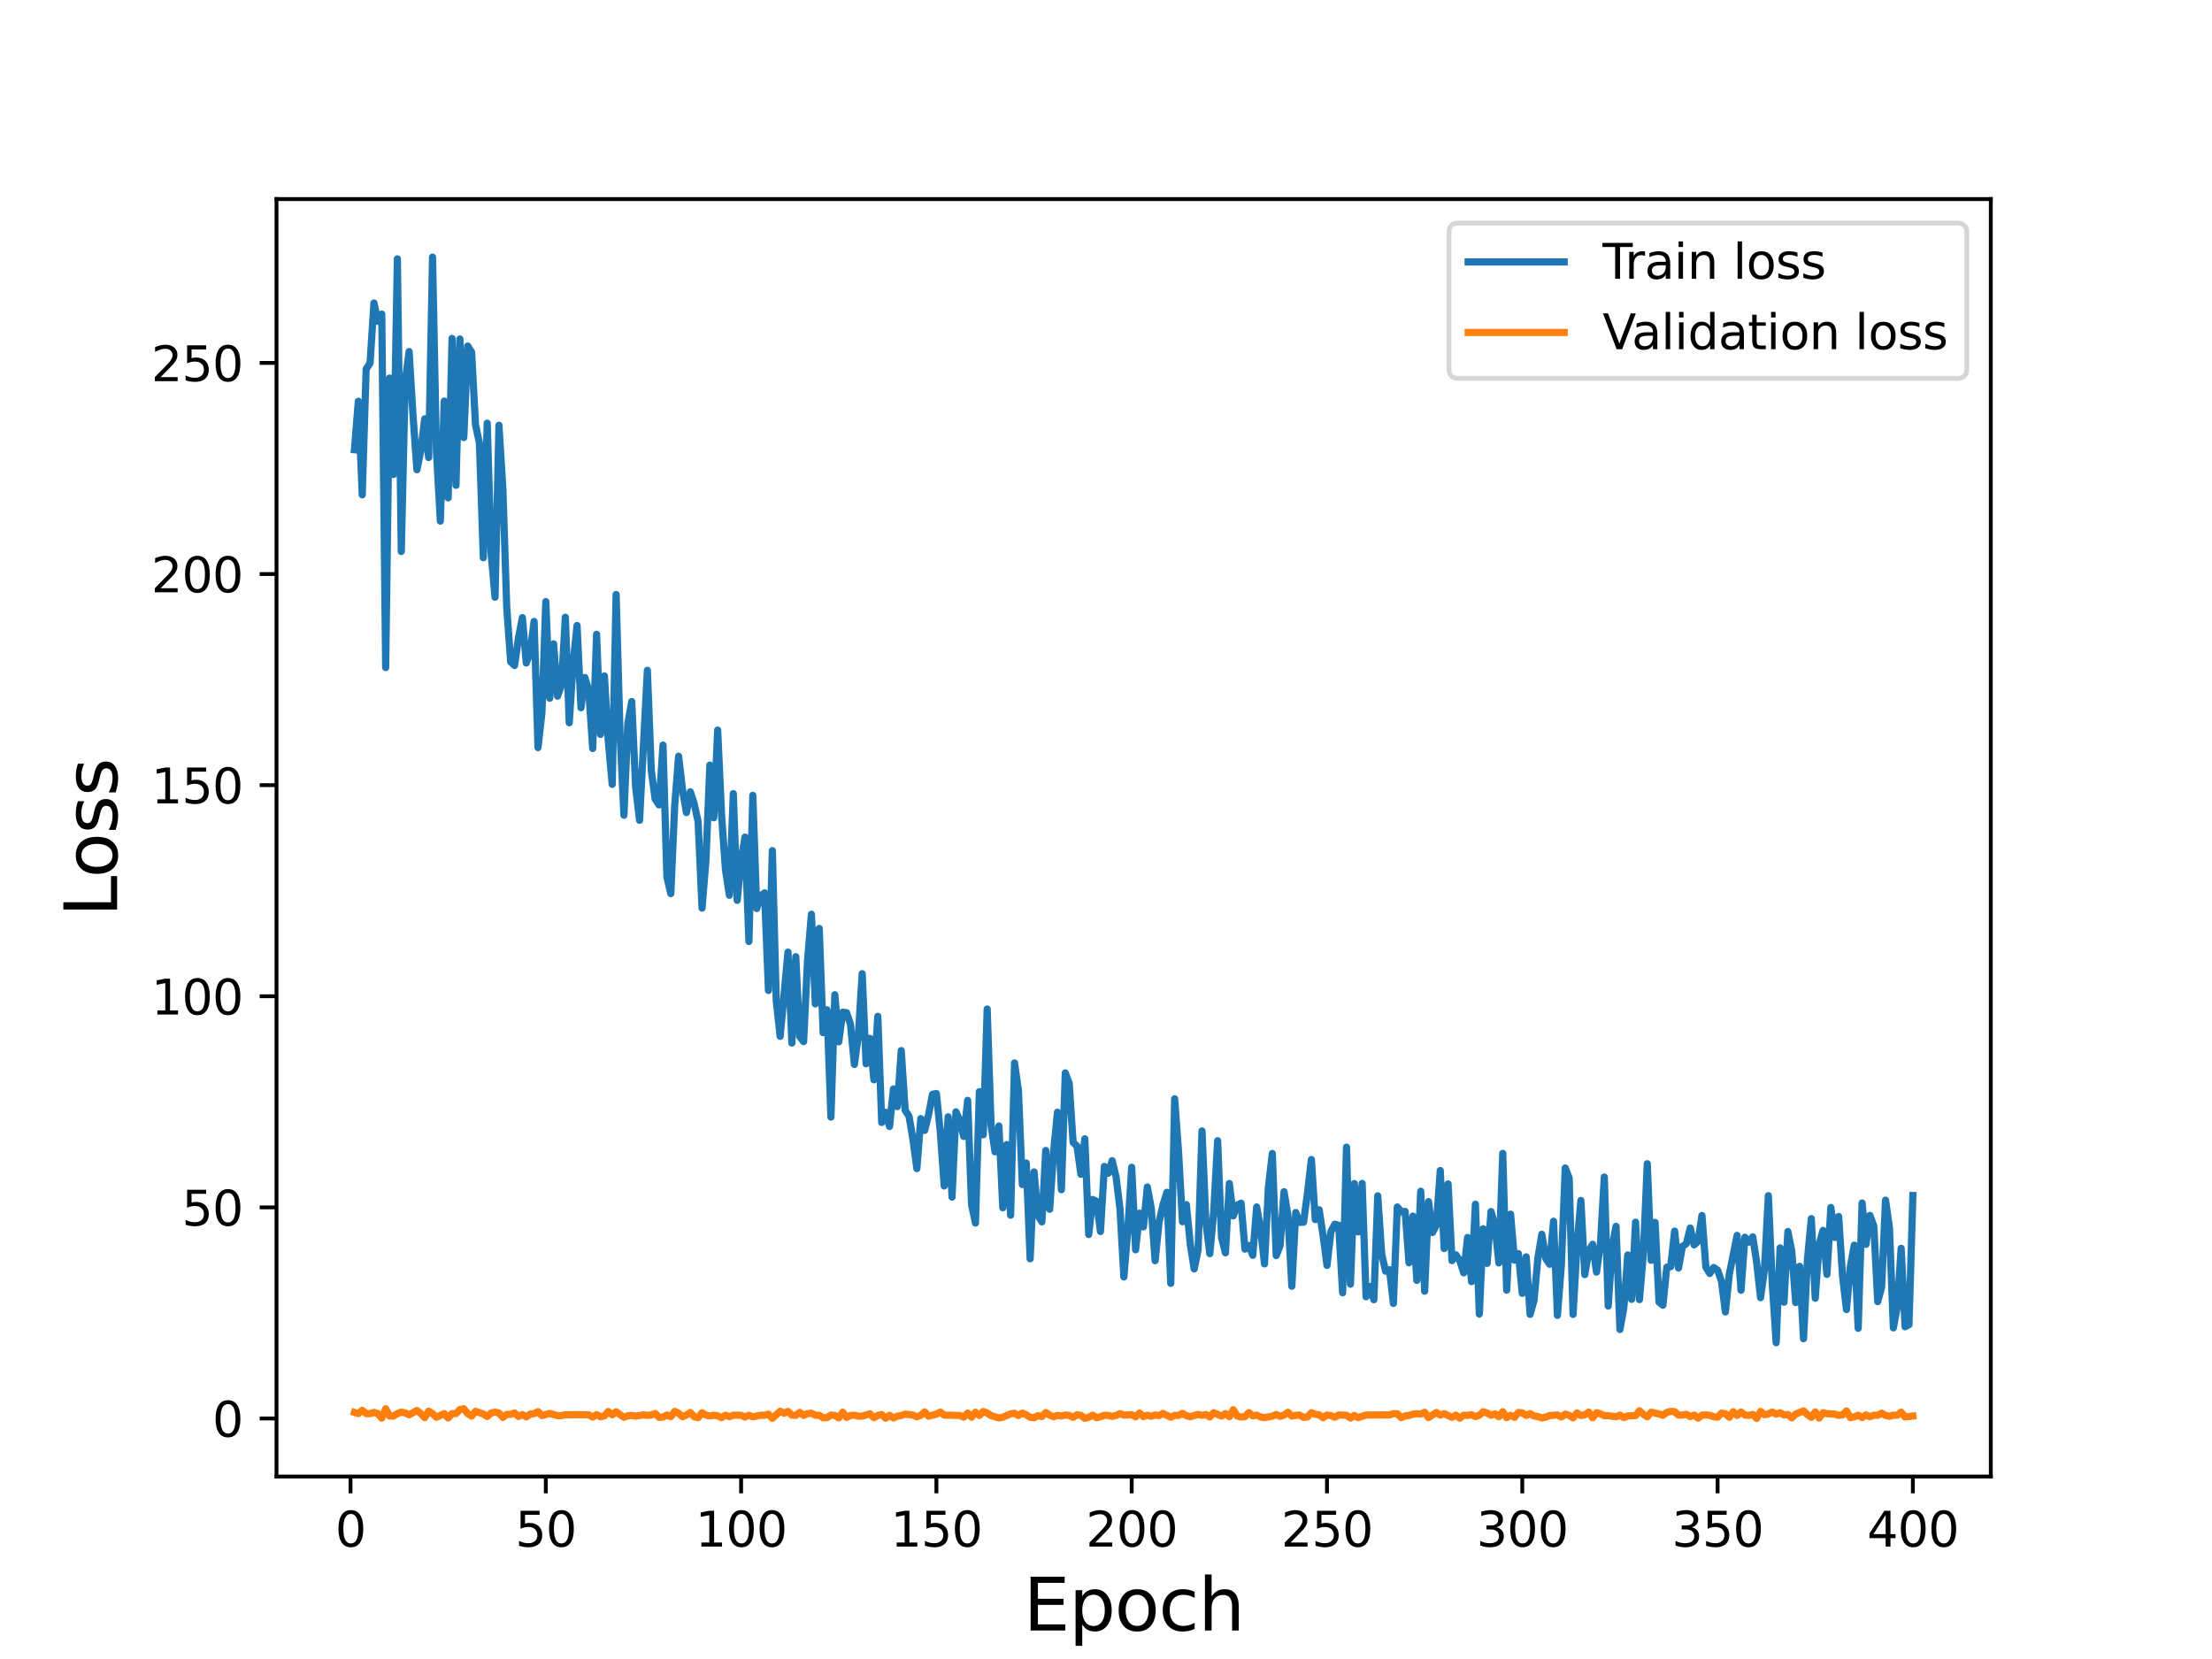 <?xml version="1.0" encoding="utf-8" standalone="no"?>
<!DOCTYPE svg PUBLIC "-//W3C//DTD SVG 1.1//EN"
  "http://www.w3.org/Graphics/SVG/1.1/DTD/svg11.dtd">
<svg height="345.6pt" version="1.1" viewBox="0 0 460.8 345.6" width="460.8pt" xmlns="http://www.w3.org/2000/svg" xmlns:xlink="http://www.w3.org/1999/xlink">
 <defs>
  <style type="text/css">*{stroke-linecap:butt;stroke-linejoin:round;}</style>
 </defs>
 <g id="figure_1">
  <g id="patch_1">
   <path d="M 0 345.6 
L 460.8 345.6 
L 460.8 0 
L 0 0 
z
" style="fill:#ffffff;"/>
  </g>
  <g id="axes_1">
   <g id="patch_2">
    <path d="M 57.6 307.584 
L 414.72 307.584 
L 414.72 41.472 
L 57.6 41.472 
z
" style="fill:#ffffff;"/>
   </g>
   <g id="matplotlib.axis_1">
    <g id="xtick_1">
     <g id="line2d_1">
      <defs>
       <path d="M 0 0 
L 0 3.5 
" id="m9540081d0f" style="stroke:#000000;stroke-width:0.8;"/>
      </defs>
      <g>
       <use style="stroke:#000000;stroke-width:0.8;" x="73.019" xlink:href="#m9540081d0f" y="307.584"/>
      </g>
     </g>
     <g id="text_1">
      <!-- 0 -->
      <g transform="translate(69.838 322.182)scale(0.1 -0.1)">
       <defs>
        <path d="M 2034 4250 
Q 1547 4250 1301 3770 
Q 1056 3291 1056 2328 
Q 1056 1369 1301 889 
Q 1547 409 2034 409 
Q 2525 409 2770 889 
Q 3016 1369 3016 2328 
Q 3016 3291 2770 3770 
Q 2525 4250 2034 4250 
z
M 2034 4750 
Q 2819 4750 3233 4129 
Q 3647 3509 3647 2328 
Q 3647 1150 3233 529 
Q 2819 -91 2034 -91 
Q 1250 -91 836 529 
Q 422 1150 422 2328 
Q 422 3509 836 4129 
Q 1250 4750 2034 4750 
z
" id="DejaVuSans-30" transform="scale(0.016)"/>
       </defs>
       <use xlink:href="#DejaVuSans-30"/>
      </g>
     </g>
    </g>
    <g id="xtick_2">
     <g id="line2d_2">
      <g>
       <use style="stroke:#000000;stroke-width:0.8;" x="113.703" xlink:href="#m9540081d0f" y="307.584"/>
      </g>
     </g>
     <g id="text_2">
      <!-- 50 -->
      <g transform="translate(107.34 322.182)scale(0.1 -0.1)">
       <defs>
        <path d="M 691 4666 
L 3169 4666 
L 3169 4134 
L 1269 4134 
L 1269 2991 
Q 1406 3038 1543 3061 
Q 1681 3084 1819 3084 
Q 2600 3084 3056 2656 
Q 3513 2228 3513 1497 
Q 3513 744 3044 326 
Q 2575 -91 1722 -91 
Q 1428 -91 1123 -41 
Q 819 9 494 109 
L 494 744 
Q 775 591 1075 516 
Q 1375 441 1709 441 
Q 2250 441 2565 725 
Q 2881 1009 2881 1497 
Q 2881 1984 2565 2268 
Q 2250 2553 1709 2553 
Q 1456 2553 1204 2497 
Q 953 2441 691 2322 
L 691 4666 
z
" id="DejaVuSans-35" transform="scale(0.016)"/>
       </defs>
       <use xlink:href="#DejaVuSans-35"/>
       <use x="63.623" xlink:href="#DejaVuSans-30"/>
      </g>
     </g>
    </g>
    <g id="xtick_3">
     <g id="line2d_3">
      <g>
       <use style="stroke:#000000;stroke-width:0.8;" x="154.386" xlink:href="#m9540081d0f" y="307.584"/>
      </g>
     </g>
     <g id="text_3">
      <!-- 100 -->
      <g transform="translate(144.842 322.182)scale(0.1 -0.1)">
       <defs>
        <path d="M 794 531 
L 1825 531 
L 1825 4091 
L 703 3866 
L 703 4441 
L 1819 4666 
L 2450 4666 
L 2450 531 
L 3481 531 
L 3481 0 
L 794 0 
L 794 531 
z
" id="DejaVuSans-31" transform="scale(0.016)"/>
       </defs>
       <use xlink:href="#DejaVuSans-31"/>
       <use x="63.623" xlink:href="#DejaVuSans-30"/>
       <use x="127.246" xlink:href="#DejaVuSans-30"/>
      </g>
     </g>
    </g>
    <g id="xtick_4">
     <g id="line2d_4">
      <g>
       <use style="stroke:#000000;stroke-width:0.8;" x="195.07" xlink:href="#m9540081d0f" y="307.584"/>
      </g>
     </g>
     <g id="text_4">
      <!-- 150 -->
      <g transform="translate(185.526 322.182)scale(0.1 -0.1)">
       <use xlink:href="#DejaVuSans-31"/>
       <use x="63.623" xlink:href="#DejaVuSans-35"/>
       <use x="127.246" xlink:href="#DejaVuSans-30"/>
      </g>
     </g>
    </g>
    <g id="xtick_5">
     <g id="line2d_5">
      <g>
       <use style="stroke:#000000;stroke-width:0.8;" x="235.753" xlink:href="#m9540081d0f" y="307.584"/>
      </g>
     </g>
     <g id="text_5">
      <!-- 200 -->
      <g transform="translate(226.209 322.182)scale(0.1 -0.1)">
       <defs>
        <path d="M 1228 531 
L 3431 531 
L 3431 0 
L 469 0 
L 469 531 
Q 828 903 1448 1529 
Q 2069 2156 2228 2338 
Q 2531 2678 2651 2914 
Q 2772 3150 2772 3378 
Q 2772 3750 2511 3984 
Q 2250 4219 1831 4219 
Q 1534 4219 1204 4116 
Q 875 4013 500 3803 
L 500 4441 
Q 881 4594 1212 4672 
Q 1544 4750 1819 4750 
Q 2544 4750 2975 4387 
Q 3406 4025 3406 3419 
Q 3406 3131 3298 2873 
Q 3191 2616 2906 2266 
Q 2828 2175 2409 1742 
Q 1991 1309 1228 531 
z
" id="DejaVuSans-32" transform="scale(0.016)"/>
       </defs>
       <use xlink:href="#DejaVuSans-32"/>
       <use x="63.623" xlink:href="#DejaVuSans-30"/>
       <use x="127.246" xlink:href="#DejaVuSans-30"/>
      </g>
     </g>
    </g>
    <g id="xtick_6">
     <g id="line2d_6">
      <g>
       <use style="stroke:#000000;stroke-width:0.8;" x="276.437" xlink:href="#m9540081d0f" y="307.584"/>
      </g>
     </g>
     <g id="text_6">
      <!-- 250 -->
      <g transform="translate(266.893 322.182)scale(0.1 -0.1)">
       <use xlink:href="#DejaVuSans-32"/>
       <use x="63.623" xlink:href="#DejaVuSans-35"/>
       <use x="127.246" xlink:href="#DejaVuSans-30"/>
      </g>
     </g>
    </g>
    <g id="xtick_7">
     <g id="line2d_7">
      <g>
       <use style="stroke:#000000;stroke-width:0.8;" x="317.12" xlink:href="#m9540081d0f" y="307.584"/>
      </g>
     </g>
     <g id="text_7">
      <!-- 300 -->
      <g transform="translate(307.576 322.182)scale(0.1 -0.1)">
       <defs>
        <path d="M 2597 2516 
Q 3050 2419 3304 2112 
Q 3559 1806 3559 1356 
Q 3559 666 3084 287 
Q 2609 -91 1734 -91 
Q 1441 -91 1130 -33 
Q 819 25 488 141 
L 488 750 
Q 750 597 1062 519 
Q 1375 441 1716 441 
Q 2309 441 2620 675 
Q 2931 909 2931 1356 
Q 2931 1769 2642 2001 
Q 2353 2234 1838 2234 
L 1294 2234 
L 1294 2753 
L 1863 2753 
Q 2328 2753 2575 2939 
Q 2822 3125 2822 3475 
Q 2822 3834 2567 4026 
Q 2313 4219 1838 4219 
Q 1578 4219 1281 4162 
Q 984 4106 628 3988 
L 628 4550 
Q 988 4650 1302 4700 
Q 1616 4750 1894 4750 
Q 2613 4750 3031 4423 
Q 3450 4097 3450 3541 
Q 3450 3153 3228 2886 
Q 3006 2619 2597 2516 
z
" id="DejaVuSans-33" transform="scale(0.016)"/>
       </defs>
       <use xlink:href="#DejaVuSans-33"/>
       <use x="63.623" xlink:href="#DejaVuSans-30"/>
       <use x="127.246" xlink:href="#DejaVuSans-30"/>
      </g>
     </g>
    </g>
    <g id="xtick_8">
     <g id="line2d_8">
      <g>
       <use style="stroke:#000000;stroke-width:0.8;" x="357.804" xlink:href="#m9540081d0f" y="307.584"/>
      </g>
     </g>
     <g id="text_8">
      <!-- 350 -->
      <g transform="translate(348.26 322.182)scale(0.1 -0.1)">
       <use xlink:href="#DejaVuSans-33"/>
       <use x="63.623" xlink:href="#DejaVuSans-35"/>
       <use x="127.246" xlink:href="#DejaVuSans-30"/>
      </g>
     </g>
    </g>
    <g id="xtick_9">
     <g id="line2d_9">
      <g>
       <use style="stroke:#000000;stroke-width:0.8;" x="398.487" xlink:href="#m9540081d0f" y="307.584"/>
      </g>
     </g>
     <g id="text_9">
      <!-- 400 -->
      <g transform="translate(388.944 322.182)scale(0.1 -0.1)">
       <defs>
        <path d="M 2419 4116 
L 825 1625 
L 2419 1625 
L 2419 4116 
z
M 2253 4666 
L 3047 4666 
L 3047 1625 
L 3713 1625 
L 3713 1100 
L 3047 1100 
L 3047 0 
L 2419 0 
L 2419 1100 
L 313 1100 
L 313 1709 
L 2253 4666 
z
" id="DejaVuSans-34" transform="scale(0.016)"/>
       </defs>
       <use xlink:href="#DejaVuSans-34"/>
       <use x="63.623" xlink:href="#DejaVuSans-30"/>
       <use x="127.246" xlink:href="#DejaVuSans-30"/>
      </g>
     </g>
    </g>
    <g id="text_10">
     <!-- Epoch -->
     <g transform="translate(213.194 339.66)scale(0.15 -0.15)">
      <defs>
       <path d="M 628 4666 
L 3578 4666 
L 3578 4134 
L 1259 4134 
L 1259 2753 
L 3481 2753 
L 3481 2222 
L 1259 2222 
L 1259 531 
L 3634 531 
L 3634 0 
L 628 0 
L 628 4666 
z
" id="DejaVuSans-45" transform="scale(0.016)"/>
       <path d="M 1159 525 
L 1159 -1331 
L 581 -1331 
L 581 3500 
L 1159 3500 
L 1159 2969 
Q 1341 3281 1617 3432 
Q 1894 3584 2278 3584 
Q 2916 3584 3314 3078 
Q 3713 2572 3713 1747 
Q 3713 922 3314 415 
Q 2916 -91 2278 -91 
Q 1894 -91 1617 61 
Q 1341 213 1159 525 
z
M 3116 1747 
Q 3116 2381 2855 2742 
Q 2594 3103 2138 3103 
Q 1681 3103 1420 2742 
Q 1159 2381 1159 1747 
Q 1159 1113 1420 752 
Q 1681 391 2138 391 
Q 2594 391 2855 752 
Q 3116 1113 3116 1747 
z
" id="DejaVuSans-70" transform="scale(0.016)"/>
       <path d="M 1959 3097 
Q 1497 3097 1228 2736 
Q 959 2375 959 1747 
Q 959 1119 1226 758 
Q 1494 397 1959 397 
Q 2419 397 2687 759 
Q 2956 1122 2956 1747 
Q 2956 2369 2687 2733 
Q 2419 3097 1959 3097 
z
M 1959 3584 
Q 2709 3584 3137 3096 
Q 3566 2609 3566 1747 
Q 3566 888 3137 398 
Q 2709 -91 1959 -91 
Q 1206 -91 779 398 
Q 353 888 353 1747 
Q 353 2609 779 3096 
Q 1206 3584 1959 3584 
z
" id="DejaVuSans-6f" transform="scale(0.016)"/>
       <path d="M 3122 3366 
L 3122 2828 
Q 2878 2963 2633 3030 
Q 2388 3097 2138 3097 
Q 1578 3097 1268 2742 
Q 959 2388 959 1747 
Q 959 1106 1268 751 
Q 1578 397 2138 397 
Q 2388 397 2633 464 
Q 2878 531 3122 666 
L 3122 134 
Q 2881 22 2623 -34 
Q 2366 -91 2075 -91 
Q 1284 -91 818 406 
Q 353 903 353 1747 
Q 353 2603 823 3093 
Q 1294 3584 2113 3584 
Q 2378 3584 2631 3529 
Q 2884 3475 3122 3366 
z
" id="DejaVuSans-63" transform="scale(0.016)"/>
       <path d="M 3513 2113 
L 3513 0 
L 2938 0 
L 2938 2094 
Q 2938 2591 2744 2837 
Q 2550 3084 2163 3084 
Q 1697 3084 1428 2787 
Q 1159 2491 1159 1978 
L 1159 0 
L 581 0 
L 581 4863 
L 1159 4863 
L 1159 2956 
Q 1366 3272 1645 3428 
Q 1925 3584 2291 3584 
Q 2894 3584 3203 3211 
Q 3513 2838 3513 2113 
z
" id="DejaVuSans-68" transform="scale(0.016)"/>
      </defs>
      <use xlink:href="#DejaVuSans-45"/>
      <use x="63.184" xlink:href="#DejaVuSans-70"/>
      <use x="126.66" xlink:href="#DejaVuSans-6f"/>
      <use x="187.842" xlink:href="#DejaVuSans-63"/>
      <use x="242.822" xlink:href="#DejaVuSans-68"/>
     </g>
    </g>
   </g>
   <g id="matplotlib.axis_2">
    <g id="ytick_1">
     <g id="line2d_10">
      <defs>
       <path d="M 0 0 
L -3.5 0 
" id="mf7b83c8ce7" style="stroke:#000000;stroke-width:0.8;"/>
      </defs>
      <g>
       <use style="stroke:#000000;stroke-width:0.8;" x="57.6" xlink:href="#mf7b83c8ce7" y="295.492"/>
      </g>
     </g>
     <g id="text_11">
      <!-- 0 -->
      <g transform="translate(44.237 299.291)scale(0.1 -0.1)">
       <use xlink:href="#DejaVuSans-30"/>
      </g>
     </g>
    </g>
    <g id="ytick_2">
     <g id="line2d_11">
      <g>
       <use style="stroke:#000000;stroke-width:0.8;" x="57.6" xlink:href="#mf7b83c8ce7" y="251.515"/>
      </g>
     </g>
     <g id="text_12">
      <!-- 50 -->
      <g transform="translate(37.875 255.314)scale(0.1 -0.1)">
       <use xlink:href="#DejaVuSans-35"/>
       <use x="63.623" xlink:href="#DejaVuSans-30"/>
      </g>
     </g>
    </g>
    <g id="ytick_3">
     <g id="line2d_12">
      <g>
       <use style="stroke:#000000;stroke-width:0.8;" x="57.6" xlink:href="#mf7b83c8ce7" y="207.538"/>
      </g>
     </g>
     <g id="text_13">
      <!-- 100 -->
      <g transform="translate(31.512 211.337)scale(0.1 -0.1)">
       <use xlink:href="#DejaVuSans-31"/>
       <use x="63.623" xlink:href="#DejaVuSans-30"/>
       <use x="127.246" xlink:href="#DejaVuSans-30"/>
      </g>
     </g>
    </g>
    <g id="ytick_4">
     <g id="line2d_13">
      <g>
       <use style="stroke:#000000;stroke-width:0.8;" x="57.6" xlink:href="#mf7b83c8ce7" y="163.56"/>
      </g>
     </g>
     <g id="text_14">
      <!-- 150 -->
      <g transform="translate(31.512 167.36)scale(0.1 -0.1)">
       <use xlink:href="#DejaVuSans-31"/>
       <use x="63.623" xlink:href="#DejaVuSans-35"/>
       <use x="127.246" xlink:href="#DejaVuSans-30"/>
      </g>
     </g>
    </g>
    <g id="ytick_5">
     <g id="line2d_14">
      <g>
       <use style="stroke:#000000;stroke-width:0.8;" x="57.6" xlink:href="#mf7b83c8ce7" y="119.583"/>
      </g>
     </g>
     <g id="text_15">
      <!-- 200 -->
      <g transform="translate(31.512 123.382)scale(0.1 -0.1)">
       <use xlink:href="#DejaVuSans-32"/>
       <use x="63.623" xlink:href="#DejaVuSans-30"/>
       <use x="127.246" xlink:href="#DejaVuSans-30"/>
      </g>
     </g>
    </g>
    <g id="ytick_6">
     <g id="line2d_15">
      <g>
       <use style="stroke:#000000;stroke-width:0.8;" x="57.6" xlink:href="#mf7b83c8ce7" y="75.606"/>
      </g>
     </g>
     <g id="text_16">
      <!-- 250 -->
      <g transform="translate(31.512 79.405)scale(0.1 -0.1)">
       <use xlink:href="#DejaVuSans-32"/>
       <use x="63.623" xlink:href="#DejaVuSans-35"/>
       <use x="127.246" xlink:href="#DejaVuSans-30"/>
      </g>
     </g>
    </g>
    <g id="text_17">
     <!-- Loss -->
     <g transform="translate(24.393 190.979)rotate(-90)scale(0.15 -0.15)">
      <defs>
       <path d="M 628 4666 
L 1259 4666 
L 1259 531 
L 3531 531 
L 3531 0 
L 628 0 
L 628 4666 
z
" id="DejaVuSans-4c" transform="scale(0.016)"/>
       <path d="M 2834 3397 
L 2834 2853 
Q 2591 2978 2328 3040 
Q 2066 3103 1784 3103 
Q 1356 3103 1142 2972 
Q 928 2841 928 2578 
Q 928 2378 1081 2264 
Q 1234 2150 1697 2047 
L 1894 2003 
Q 2506 1872 2764 1633 
Q 3022 1394 3022 966 
Q 3022 478 2636 193 
Q 2250 -91 1575 -91 
Q 1294 -91 989 -36 
Q 684 19 347 128 
L 347 722 
Q 666 556 975 473 
Q 1284 391 1588 391 
Q 1994 391 2212 530 
Q 2431 669 2431 922 
Q 2431 1156 2273 1281 
Q 2116 1406 1581 1522 
L 1381 1569 
Q 847 1681 609 1914 
Q 372 2147 372 2553 
Q 372 3047 722 3315 
Q 1072 3584 1716 3584 
Q 2034 3584 2315 3537 
Q 2597 3491 2834 3397 
z
" id="DejaVuSans-73" transform="scale(0.016)"/>
      </defs>
      <use xlink:href="#DejaVuSans-4c"/>
      <use x="53.963" xlink:href="#DejaVuSans-6f"/>
      <use x="115.145" xlink:href="#DejaVuSans-73"/>
      <use x="167.244" xlink:href="#DejaVuSans-73"/>
     </g>
    </g>
   </g>
   <g id="line2d_16">
    <path clip-path="url(#p382eae38f0)" d="M 73.833 93.686 
L 74.646 83.59 
L 75.46 103.071 
L 76.274 76.886 
L 77.087 75.656 
L 77.901 63.112 
L 78.715 66.938 
L 79.528 65.437 
L 80.342 139.067 
L 81.156 78.757 
L 81.969 98.852 
L 82.783 53.928 
L 83.597 114.879 
L 84.41 79.5 
L 85.224 73.237 
L 86.038 86.541 
L 86.851 97.858 
L 87.665 93.858 
L 88.479 87.242 
L 89.292 95.31 
L 90.106 53.568 
L 90.92 94.124 
L 91.733 108.554 
L 92.547 83.552 
L 93.361 103.717 
L 94.174 70.501 
L 94.988 101.098 
L 95.802 70.625 
L 96.616 91.151 
L 97.429 72.086 
L 98.243 73.331 
L 99.057 88.493 
L 99.87 92.282 
L 100.684 116.181 
L 101.498 88.153 
L 102.311 115.315 
L 103.125 124.416 
L 103.939 88.586 
L 104.752 101.741 
L 105.566 126.585 
L 106.38 137.86 
L 107.193 138.631 
L 108.007 132.89 
L 108.821 128.658 
L 109.634 138.111 
L 110.448 135.822 
L 111.262 129.445 
L 112.075 155.741 
L 112.889 148.54 
L 113.703 125.329 
L 114.516 145.448 
L 115.33 134.134 
L 116.144 145.021 
L 116.957 142.747 
L 117.771 128.577 
L 118.585 150.57 
L 119.398 138.125 
L 120.212 130.305 
L 121.026 147.438 
L 121.839 141.139 
L 122.653 143.893 
L 123.467 155.929 
L 124.28 132.134 
L 125.094 152.989 
L 125.908 140.811 
L 126.721 154.434 
L 127.535 163.394 
L 128.349 123.845 
L 129.162 152.747 
L 129.976 169.827 
L 130.79 150.718 
L 131.603 146.143 
L 132.417 163.998 
L 133.231 170.884 
L 134.858 139.636 
L 135.672 160.478 
L 136.485 166.492 
L 137.299 167.684 
L 138.113 155.21 
L 138.926 182.682 
L 139.74 186.149 
L 140.554 167.806 
L 141.367 157.531 
L 142.181 164.543 
L 142.995 169.271 
L 143.808 164.951 
L 144.622 167.453 
L 145.436 171.216 
L 146.249 189.181 
L 147.063 179.157 
L 147.877 159.382 
L 148.69 170.357 
L 149.504 152.089 
L 150.318 169.842 
L 151.131 181.211 
L 151.945 186.5 
L 152.759 165.334 
L 153.572 187.56 
L 154.386 179.239 
L 155.2 174.38 
L 156.013 196.127 
L 156.827 165.686 
L 157.641 189.259 
L 158.454 186.622 
L 159.268 186.002 
L 160.082 206.33 
L 160.895 177.201 
L 161.709 208.505 
L 162.523 215.897 
L 164.15 198.346 
L 164.964 217.293 
L 165.777 199.281 
L 166.591 215.915 
L 167.405 216.985 
L 168.219 200.138 
L 169.032 190.446 
L 169.846 209.132 
L 170.66 193.403 
L 171.473 215.119 
L 172.287 210.357 
L 173.101 232.711 
L 173.914 207.222 
L 174.728 217.032 
L 175.542 210.871 
L 176.355 210.958 
L 177.169 213.368 
L 177.983 221.747 
L 178.796 215.845 
L 179.61 202.832 
L 180.424 221.6 
L 181.237 216.321 
L 182.051 224.95 
L 182.865 211.713 
L 183.678 233.836 
L 184.492 231.705 
L 185.306 234.667 
L 186.119 226.838 
L 186.933 230.521 
L 187.747 218.854 
L 188.56 231.273 
L 189.374 232.555 
L 190.188 237.389 
L 191.001 243.438 
L 191.815 233.03 
L 192.629 235.486 
L 193.442 232.188 
L 194.256 227.961 
L 195.07 227.8 
L 195.883 235.839 
L 196.697 247.06 
L 197.511 232.649 
L 198.324 249.384 
L 199.138 231.615 
L 199.952 233.426 
L 200.765 236.748 
L 201.579 229.228 
L 202.393 250.96 
L 203.206 254.788 
L 204.02 227.417 
L 204.834 236.395 
L 205.647 210.194 
L 206.461 234.391 
L 207.275 239.943 
L 208.088 234.562 
L 208.902 251.599 
L 209.716 238.434 
L 210.529 253.15 
L 211.343 221.431 
L 212.157 227.138 
L 212.97 246.754 
L 213.784 242.277 
L 214.598 262.233 
L 215.411 244.131 
L 216.225 253.182 
L 217.039 254.535 
L 217.852 239.665 
L 218.666 251.912 
L 219.48 239.933 
L 220.293 231.687 
L 221.107 247.84 
L 221.921 223.501 
L 222.734 225.675 
L 223.548 237.98 
L 224.362 238.772 
L 225.175 244.62 
L 225.989 237.238 
L 226.803 257.177 
L 227.616 249.869 
L 228.43 250.256 
L 229.244 256.55 
L 230.057 242.989 
L 230.871 244.416 
L 231.685 241.795 
L 232.498 245.17 
L 233.312 251.794 
L 234.126 266.009 
L 234.939 256.278 
L 235.753 243.159 
L 236.567 260.349 
L 237.381 252.723 
L 238.194 255.579 
L 239.008 247.275 
L 239.822 251.658 
L 240.635 262.628 
L 241.449 254.643 
L 242.263 251.045 
L 243.076 248.379 
L 243.89 267.345 
L 244.704 228.899 
L 245.517 240.034 
L 246.331 254.51 
L 247.145 250.947 
L 247.958 259.212 
L 248.772 264.337 
L 249.586 260.322 
L 250.399 235.594 
L 251.213 254.649 
L 252.027 261.158 
L 252.84 252.438 
L 253.654 237.635 
L 254.468 257.801 
L 255.281 260.988 
L 256.095 246.541 
L 256.909 253.291 
L 257.722 251.049 
L 258.536 250.647 
L 259.35 260.223 
L 260.163 259.455 
L 260.977 261.509 
L 261.791 251.438 
L 262.604 256.023 
L 263.418 263.292 
L 264.232 247.337 
L 265.045 240.298 
L 265.859 261.557 
L 266.673 259.468 
L 267.486 248.255 
L 268.3 253.212 
L 269.114 267.949 
L 269.927 252.586 
L 270.741 254.645 
L 271.555 254.607 
L 272.368 248.568 
L 273.182 241.56 
L 273.996 254.063 
L 274.809 252.014 
L 275.623 257.388 
L 276.437 263.615 
L 277.25 256.575 
L 278.064 255.019 
L 278.878 255.257 
L 279.691 269.306 
L 280.505 238.969 
L 281.319 267.518 
L 282.132 246.553 
L 282.946 256.627 
L 283.76 246.524 
L 284.573 270.13 
L 285.387 268.007 
L 286.201 270.757 
L 287.014 249.11 
L 287.828 261.203 
L 288.642 264.814 
L 289.455 264.501 
L 290.269 271.524 
L 291.083 251.433 
L 291.896 252.456 
L 292.71 252.354 
L 293.524 263.075 
L 294.337 253.333 
L 295.151 266.726 
L 295.965 248.158 
L 296.778 268.981 
L 297.592 250.318 
L 298.406 256.756 
L 299.219 255.214 
L 300.033 243.839 
L 300.847 260.094 
L 301.66 246.631 
L 302.474 262.613 
L 303.288 261.4 
L 304.101 262.597 
L 304.915 265.16 
L 305.729 257.78 
L 306.543 266.986 
L 307.356 250.862 
L 308.17 273.735 
L 308.984 255.966 
L 309.797 263.182 
L 310.611 252.388 
L 311.425 255.292 
L 312.238 263.092 
L 313.052 240.27 
L 313.866 268.774 
L 314.679 252.938 
L 315.493 262.508 
L 316.307 261.159 
L 317.12 269.429 
L 317.934 261.825 
L 318.748 273.807 
L 319.561 270.887 
L 320.375 262.037 
L 321.189 257.121 
L 322.002 262.161 
L 322.816 263.367 
L 323.63 254.403 
L 324.443 274.015 
L 325.257 263.543 
L 326.071 243.309 
L 326.884 245.402 
L 327.698 273.82 
L 328.512 259.472 
L 329.325 250.077 
L 330.139 265.529 
L 330.953 260.667 
L 331.766 259.207 
L 332.58 265.004 
L 333.394 259.204 
L 334.207 245.199 
L 335.021 272.077 
L 335.835 259.811 
L 336.648 255.474 
L 337.462 276.95 
L 338.276 272.412 
L 339.089 261.422 
L 339.903 270.685 
L 340.717 254.601 
L 341.53 270.733 
L 342.344 261.12 
L 343.158 242.428 
L 343.971 262.554 
L 344.785 254.649 
L 345.599 271.245 
L 346.412 271.896 
L 347.226 263.968 
L 348.04 263.868 
L 348.853 256.454 
L 349.667 264.154 
L 350.481 259.644 
L 351.294 259.085 
L 352.108 255.816 
L 352.922 259.339 
L 353.735 258.579 
L 354.549 253.211 
L 355.363 263.976 
L 356.176 265.289 
L 356.99 264.046 
L 357.804 264.59 
L 358.617 266.924 
L 359.431 273.306 
L 360.245 265.439 
L 361.872 257.359 
L 362.686 268.787 
L 363.499 257.735 
L 364.313 258.757 
L 365.127 257.662 
L 365.94 262.955 
L 366.754 270.328 
L 367.568 264.446 
L 368.381 249.078 
L 369.195 267.434 
L 370.009 279.712 
L 370.822 259.964 
L 371.636 271.278 
L 372.45 256.543 
L 373.263 260.657 
L 374.077 271.345 
L 374.891 263.794 
L 375.704 278.888 
L 376.518 262.416 
L 377.332 253.863 
L 378.146 270.451 
L 378.959 259.246 
L 379.773 256.317 
L 380.587 265.476 
L 381.4 251.54 
L 382.214 257.791 
L 383.028 253.415 
L 383.841 265.893 
L 384.655 272.802 
L 385.469 263.804 
L 386.282 259.384 
L 387.096 276.717 
L 387.91 250.605 
L 388.723 259.218 
L 389.537 253.192 
L 390.351 255.411 
L 391.164 271.152 
L 391.978 268.142 
L 392.792 250.015 
L 393.605 255.737 
L 394.419 276.617 
L 395.233 272.27 
L 396.046 260.053 
L 396.86 276.392 
L 397.674 275.949 
L 398.487 249.048 
L 398.487 249.048 
" style="fill:none;stroke:#1f77b4;stroke-linecap:square;stroke-width:1.5;"/>
   </g>
   <g id="line2d_17">
    <path clip-path="url(#p382eae38f0)" d="M 73.833 294.225 
L 74.646 294.479 
L 75.46 293.807 
L 76.274 294.479 
L 77.087 294.479 
L 77.901 294.226 
L 78.715 294.479 
L 79.528 295.422 
L 80.342 293.466 
L 81.156 294.985 
L 81.969 294.986 
L 82.783 294.479 
L 83.597 294.164 
L 84.41 294.352 
L 85.224 294.732 
L 86.851 293.832 
L 87.665 294.479 
L 88.479 295.334 
L 89.292 293.972 
L 90.106 294.479 
L 90.92 295.239 
L 92.547 294.479 
L 93.361 295.396 
L 94.174 294.48 
L 94.988 294.481 
L 95.802 293.636 
L 96.616 293.475 
L 97.429 294.489 
L 98.243 294.993 
L 99.057 294.015 
L 100.684 294.558 
L 101.498 295.084 
L 102.311 294.353 
L 103.125 294.169 
L 103.939 294.371 
L 104.752 295.274 
L 105.566 294.642 
L 106.38 294.631 
L 107.193 294.355 
L 108.007 295.071 
L 108.821 294.672 
L 109.634 295.167 
L 110.448 294.572 
L 111.262 294.491 
L 112.075 294.071 
L 112.889 294.894 
L 114.516 294.447 
L 116.144 294.897 
L 116.957 294.897 
L 117.771 294.725 
L 121.839 294.714 
L 122.653 294.731 
L 123.467 295.203 
L 124.28 294.699 
L 125.094 295.131 
L 125.908 294.952 
L 126.721 294.042 
L 127.535 294.739 
L 128.349 294.11 
L 129.976 295.255 
L 130.79 294.934 
L 131.603 294.87 
L 132.417 295.013 
L 134.044 294.736 
L 134.858 294.86 
L 135.672 294.777 
L 136.485 294.449 
L 137.299 295.261 
L 138.113 295.208 
L 138.926 294.772 
L 139.74 295.12 
L 140.554 294.018 
L 141.367 294.414 
L 142.181 295.135 
L 142.995 294.776 
L 143.808 294.262 
L 144.622 295.119 
L 145.436 295.32 
L 146.249 294.303 
L 147.063 294.792 
L 147.877 294.975 
L 148.69 294.811 
L 149.504 294.94 
L 150.318 295.318 
L 151.131 294.807 
L 151.945 295.119 
L 152.759 294.804 
L 154.386 294.829 
L 155.2 295.2 
L 156.013 294.819 
L 156.827 295.146 
L 158.454 294.82 
L 159.268 294.827 
L 160.082 294.591 
L 160.895 295.459 
L 162.523 293.987 
L 163.336 294.4 
L 164.15 294.033 
L 164.964 294.801 
L 165.777 294.846 
L 166.591 294.228 
L 167.405 294.834 
L 168.219 294.486 
L 169.032 294.399 
L 169.846 294.818 
L 170.66 294.829 
L 171.473 295.344 
L 172.287 295.314 
L 173.101 294.79 
L 173.914 294.866 
L 174.728 295.378 
L 175.542 294.184 
L 176.355 295.268 
L 177.169 294.867 
L 177.983 294.814 
L 178.796 295.018 
L 179.61 295.005 
L 181.237 294.528 
L 182.051 295.318 
L 182.865 294.845 
L 183.678 294.677 
L 184.492 295.44 
L 185.306 294.829 
L 186.119 295.389 
L 186.933 295.016 
L 187.747 294.879 
L 188.56 294.589 
L 190.188 294.779 
L 191.001 295.152 
L 191.815 294.829 
L 192.629 294.131 
L 193.442 295.029 
L 195.07 294.583 
L 195.883 294.167 
L 196.697 294.789 
L 199.952 294.865 
L 200.765 295.216 
L 201.579 294.372 
L 202.393 295.231 
L 203.206 294.198 
L 204.02 294.87 
L 204.834 294.045 
L 205.647 294.354 
L 206.461 294.897 
L 208.088 295.385 
L 208.902 295.226 
L 210.529 294.538 
L 211.343 294.424 
L 212.157 294.885 
L 212.97 294.37 
L 213.784 294.715 
L 214.598 295.248 
L 215.411 295.338 
L 216.225 294.899 
L 217.039 295.088 
L 217.852 294.265 
L 218.666 294.788 
L 219.48 295.133 
L 220.293 294.845 
L 221.107 294.983 
L 221.921 294.775 
L 222.734 294.846 
L 223.548 295.26 
L 224.362 294.723 
L 225.175 294.859 
L 225.989 295.455 
L 226.803 295.233 
L 227.616 294.807 
L 228.43 295.319 
L 229.244 295.148 
L 230.057 294.823 
L 230.871 294.864 
L 231.685 295.06 
L 232.498 294.866 
L 233.312 294.485 
L 234.126 294.795 
L 235.753 294.708 
L 236.567 295.156 
L 237.381 294.37 
L 238.194 295.098 
L 239.008 294.817 
L 239.822 295.025 
L 240.635 294.771 
L 241.449 294.899 
L 242.263 294.448 
L 243.89 295.232 
L 244.704 294.849 
L 245.517 294.86 
L 246.331 294.439 
L 247.145 294.91 
L 247.958 295.129 
L 249.586 294.646 
L 250.399 294.837 
L 251.213 294.67 
L 252.027 295.178 
L 252.84 294.298 
L 254.468 295 
L 255.281 294.47 
L 256.095 295.124 
L 256.909 293.676 
L 257.722 294.977 
L 258.536 295.191 
L 259.35 295.101 
L 260.163 294.271 
L 260.977 294.941 
L 261.791 294.795 
L 262.604 295.186 
L 263.418 295.313 
L 265.045 295.015 
L 265.859 294.668 
L 266.673 295.051 
L 267.486 294.784 
L 268.3 294.206 
L 269.114 294.988 
L 269.927 294.832 
L 270.741 294.799 
L 271.555 295.259 
L 272.368 295.168 
L 273.182 294.298 
L 273.996 294.631 
L 274.809 294.738 
L 275.623 295.333 
L 276.437 294.772 
L 277.25 294.886 
L 278.064 295.24 
L 278.878 294.766 
L 280.505 294.828 
L 281.319 295.412 
L 282.132 294.866 
L 282.946 295.313 
L 284.573 294.775 
L 289.455 294.749 
L 290.269 294.487 
L 291.083 294.504 
L 291.896 295.325 
L 292.71 294.961 
L 293.524 294.864 
L 294.337 294.606 
L 295.151 294.518 
L 295.965 294.577 
L 296.778 294.207 
L 297.592 295.313 
L 299.219 294.243 
L 300.033 294.79 
L 300.847 294.49 
L 302.474 295.261 
L 303.288 294.792 
L 304.101 295.437 
L 304.915 294.813 
L 305.729 294.855 
L 306.543 294.716 
L 307.356 295.114 
L 308.17 294.807 
L 308.984 294.106 
L 309.797 294.359 
L 310.611 294.819 
L 311.425 294.538 
L 312.238 295.125 
L 313.052 294.095 
L 313.866 295.311 
L 314.679 294.832 
L 315.493 295.257 
L 316.307 294.233 
L 317.12 294.333 
L 317.934 294.853 
L 318.748 294.484 
L 319.561 294.971 
L 320.375 295.078 
L 321.189 295.39 
L 322.002 295.211 
L 322.816 294.888 
L 324.443 294.77 
L 325.257 295.191 
L 326.071 294.592 
L 326.884 294.846 
L 327.698 295.368 
L 328.512 294.326 
L 329.325 294.876 
L 330.139 294.739 
L 330.953 294.183 
L 331.766 295.351 
L 332.58 294.3 
L 333.394 294.526 
L 334.207 294.917 
L 335.021 294.9 
L 336.648 295.141 
L 337.462 294.795 
L 338.276 295.307 
L 339.089 294.961 
L 340.717 294.891 
L 341.53 293.901 
L 342.344 294.605 
L 343.158 295.15 
L 343.971 294.183 
L 345.599 294.547 
L 346.412 294.829 
L 347.226 294.235 
L 348.04 294.027 
L 348.853 294.079 
L 349.667 294.786 
L 350.481 294.795 
L 351.294 294.624 
L 352.108 295.121 
L 352.922 294.78 
L 353.735 295.414 
L 354.549 294.806 
L 355.363 294.759 
L 356.176 294.831 
L 356.99 295.133 
L 357.804 295.224 
L 358.617 294.381 
L 359.431 294.518 
L 360.245 295.237 
L 361.058 294.099 
L 361.872 294.854 
L 362.686 294.132 
L 363.499 294.79 
L 364.313 294.847 
L 365.127 294.646 
L 365.94 295.488 
L 366.754 294.028 
L 367.568 294.703 
L 368.381 294.547 
L 369.195 294.146 
L 370.009 294.6 
L 370.822 294.304 
L 371.636 294.755 
L 372.45 294.669 
L 373.263 295.371 
L 374.077 294.576 
L 375.704 293.931 
L 376.518 294.681 
L 377.332 295.262 
L 378.146 294.128 
L 378.959 295.419 
L 379.773 294.305 
L 380.587 294.503 
L 382.214 294.586 
L 383.028 294.847 
L 383.841 294.732 
L 384.655 293.924 
L 385.469 295.315 
L 386.282 295.153 
L 387.096 294.799 
L 387.91 295.302 
L 388.723 294.747 
L 389.537 295.13 
L 390.351 294.814 
L 391.164 294.831 
L 391.978 294.386 
L 392.792 294.85 
L 393.605 295.034 
L 394.419 294.811 
L 395.233 294.809 
L 396.046 294.183 
L 396.86 295.177 
L 398.487 294.986 
L 398.487 294.986 
" style="fill:none;stroke:#ff7f0e;stroke-linecap:square;stroke-width:1.5;"/>
   </g>
   <g id="patch_3">
    <path d="M 57.6 307.584 
L 57.6 41.472 
" style="fill:none;stroke:#000000;stroke-linecap:square;stroke-linejoin:miter;stroke-width:0.8;"/>
   </g>
   <g id="patch_4">
    <path d="M 414.72 307.584 
L 414.72 41.472 
" style="fill:none;stroke:#000000;stroke-linecap:square;stroke-linejoin:miter;stroke-width:0.8;"/>
   </g>
   <g id="patch_5">
    <path d="M 57.6 307.584 
L 414.72 307.584 
" style="fill:none;stroke:#000000;stroke-linecap:square;stroke-linejoin:miter;stroke-width:0.8;"/>
   </g>
   <g id="patch_6">
    <path d="M 57.6 41.472 
L 414.72 41.472 
" style="fill:none;stroke:#000000;stroke-linecap:square;stroke-linejoin:miter;stroke-width:0.8;"/>
   </g>
   <g id="legend_1">
    <g id="patch_7">
     <path d="M 303.845 78.828 
L 407.72 78.828 
Q 409.72 78.828 409.72 76.828 
L 409.72 48.472 
Q 409.72 46.472 407.72 46.472 
L 303.845 46.472 
Q 301.845 46.472 301.845 48.472 
L 301.845 76.828 
Q 301.845 78.828 303.845 78.828 
z
" style="fill:#ffffff;opacity:0.8;stroke:#cccccc;stroke-linejoin:miter;"/>
    </g>
    <g id="line2d_18">
     <path d="M 305.845 54.57 
L 325.845 54.57 
" style="fill:none;stroke:#1f77b4;stroke-linecap:square;stroke-width:1.5;"/>
    </g>
    <g id="line2d_19"/>
    <g id="text_18">
     <!-- Train loss -->
     <g transform="translate(333.845 58.07)scale(0.1 -0.1)">
      <defs>
       <path d="M -19 4666 
L 3928 4666 
L 3928 4134 
L 2272 4134 
L 2272 0 
L 1638 0 
L 1638 4134 
L -19 4134 
L -19 4666 
z
" id="DejaVuSans-54" transform="scale(0.016)"/>
       <path d="M 2631 2963 
Q 2534 3019 2420 3045 
Q 2306 3072 2169 3072 
Q 1681 3072 1420 2755 
Q 1159 2438 1159 1844 
L 1159 0 
L 581 0 
L 581 3500 
L 1159 3500 
L 1159 2956 
Q 1341 3275 1631 3429 
Q 1922 3584 2338 3584 
Q 2397 3584 2469 3576 
Q 2541 3569 2628 3553 
L 2631 2963 
z
" id="DejaVuSans-72" transform="scale(0.016)"/>
       <path d="M 2194 1759 
Q 1497 1759 1228 1600 
Q 959 1441 959 1056 
Q 959 750 1161 570 
Q 1363 391 1709 391 
Q 2188 391 2477 730 
Q 2766 1069 2766 1631 
L 2766 1759 
L 2194 1759 
z
M 3341 1997 
L 3341 0 
L 2766 0 
L 2766 531 
Q 2569 213 2275 61 
Q 1981 -91 1556 -91 
Q 1019 -91 701 211 
Q 384 513 384 1019 
Q 384 1609 779 1909 
Q 1175 2209 1959 2209 
L 2766 2209 
L 2766 2266 
Q 2766 2663 2505 2880 
Q 2244 3097 1772 3097 
Q 1472 3097 1187 3025 
Q 903 2953 641 2809 
L 641 3341 
Q 956 3463 1253 3523 
Q 1550 3584 1831 3584 
Q 2591 3584 2966 3190 
Q 3341 2797 3341 1997 
z
" id="DejaVuSans-61" transform="scale(0.016)"/>
       <path d="M 603 3500 
L 1178 3500 
L 1178 0 
L 603 0 
L 603 3500 
z
M 603 4863 
L 1178 4863 
L 1178 4134 
L 603 4134 
L 603 4863 
z
" id="DejaVuSans-69" transform="scale(0.016)"/>
       <path d="M 3513 2113 
L 3513 0 
L 2938 0 
L 2938 2094 
Q 2938 2591 2744 2837 
Q 2550 3084 2163 3084 
Q 1697 3084 1428 2787 
Q 1159 2491 1159 1978 
L 1159 0 
L 581 0 
L 581 3500 
L 1159 3500 
L 1159 2956 
Q 1366 3272 1645 3428 
Q 1925 3584 2291 3584 
Q 2894 3584 3203 3211 
Q 3513 2838 3513 2113 
z
" id="DejaVuSans-6e" transform="scale(0.016)"/>
       <path id="DejaVuSans-20" transform="scale(0.016)"/>
       <path d="M 603 4863 
L 1178 4863 
L 1178 0 
L 603 0 
L 603 4863 
z
" id="DejaVuSans-6c" transform="scale(0.016)"/>
      </defs>
      <use xlink:href="#DejaVuSans-54"/>
      <use x="46.334" xlink:href="#DejaVuSans-72"/>
      <use x="87.447" xlink:href="#DejaVuSans-61"/>
      <use x="148.727" xlink:href="#DejaVuSans-69"/>
      <use x="176.51" xlink:href="#DejaVuSans-6e"/>
      <use x="239.889" xlink:href="#DejaVuSans-20"/>
      <use x="271.676" xlink:href="#DejaVuSans-6c"/>
      <use x="299.459" xlink:href="#DejaVuSans-6f"/>
      <use x="360.641" xlink:href="#DejaVuSans-73"/>
      <use x="412.74" xlink:href="#DejaVuSans-73"/>
     </g>
    </g>
    <g id="line2d_20">
     <path d="M 305.845 69.249 
L 325.845 69.249 
" style="fill:none;stroke:#ff7f0e;stroke-linecap:square;stroke-width:1.5;"/>
    </g>
    <g id="line2d_21"/>
    <g id="text_19">
     <!-- Validation loss -->
     <g transform="translate(333.845 72.749)scale(0.1 -0.1)">
      <defs>
       <path d="M 1831 0 
L 50 4666 
L 709 4666 
L 2188 738 
L 3669 4666 
L 4325 4666 
L 2547 0 
L 1831 0 
z
" id="DejaVuSans-56" transform="scale(0.016)"/>
       <path d="M 2906 2969 
L 2906 4863 
L 3481 4863 
L 3481 0 
L 2906 0 
L 2906 525 
Q 2725 213 2448 61 
Q 2172 -91 1784 -91 
Q 1150 -91 751 415 
Q 353 922 353 1747 
Q 353 2572 751 3078 
Q 1150 3584 1784 3584 
Q 2172 3584 2448 3432 
Q 2725 3281 2906 2969 
z
M 947 1747 
Q 947 1113 1208 752 
Q 1469 391 1925 391 
Q 2381 391 2643 752 
Q 2906 1113 2906 1747 
Q 2906 2381 2643 2742 
Q 2381 3103 1925 3103 
Q 1469 3103 1208 2742 
Q 947 2381 947 1747 
z
" id="DejaVuSans-64" transform="scale(0.016)"/>
       <path d="M 1172 4494 
L 1172 3500 
L 2356 3500 
L 2356 3053 
L 1172 3053 
L 1172 1153 
Q 1172 725 1289 603 
Q 1406 481 1766 481 
L 2356 481 
L 2356 0 
L 1766 0 
Q 1100 0 847 248 
Q 594 497 594 1153 
L 594 3053 
L 172 3053 
L 172 3500 
L 594 3500 
L 594 4494 
L 1172 4494 
z
" id="DejaVuSans-74" transform="scale(0.016)"/>
      </defs>
      <use xlink:href="#DejaVuSans-56"/>
      <use x="60.658" xlink:href="#DejaVuSans-61"/>
      <use x="121.938" xlink:href="#DejaVuSans-6c"/>
      <use x="149.721" xlink:href="#DejaVuSans-69"/>
      <use x="177.504" xlink:href="#DejaVuSans-64"/>
      <use x="240.98" xlink:href="#DejaVuSans-61"/>
      <use x="302.26" xlink:href="#DejaVuSans-74"/>
      <use x="341.469" xlink:href="#DejaVuSans-69"/>
      <use x="369.252" xlink:href="#DejaVuSans-6f"/>
      <use x="430.434" xlink:href="#DejaVuSans-6e"/>
      <use x="493.812" xlink:href="#DejaVuSans-20"/>
      <use x="525.6" xlink:href="#DejaVuSans-6c"/>
      <use x="553.383" xlink:href="#DejaVuSans-6f"/>
      <use x="614.564" xlink:href="#DejaVuSans-73"/>
      <use x="666.664" xlink:href="#DejaVuSans-73"/>
     </g>
    </g>
   </g>
  </g>
 </g>
 <defs>
  <clipPath id="p382eae38f0">
   <rect height="266.112" width="357.12" x="57.6" y="41.472"/>
  </clipPath>
 </defs>
</svg>
